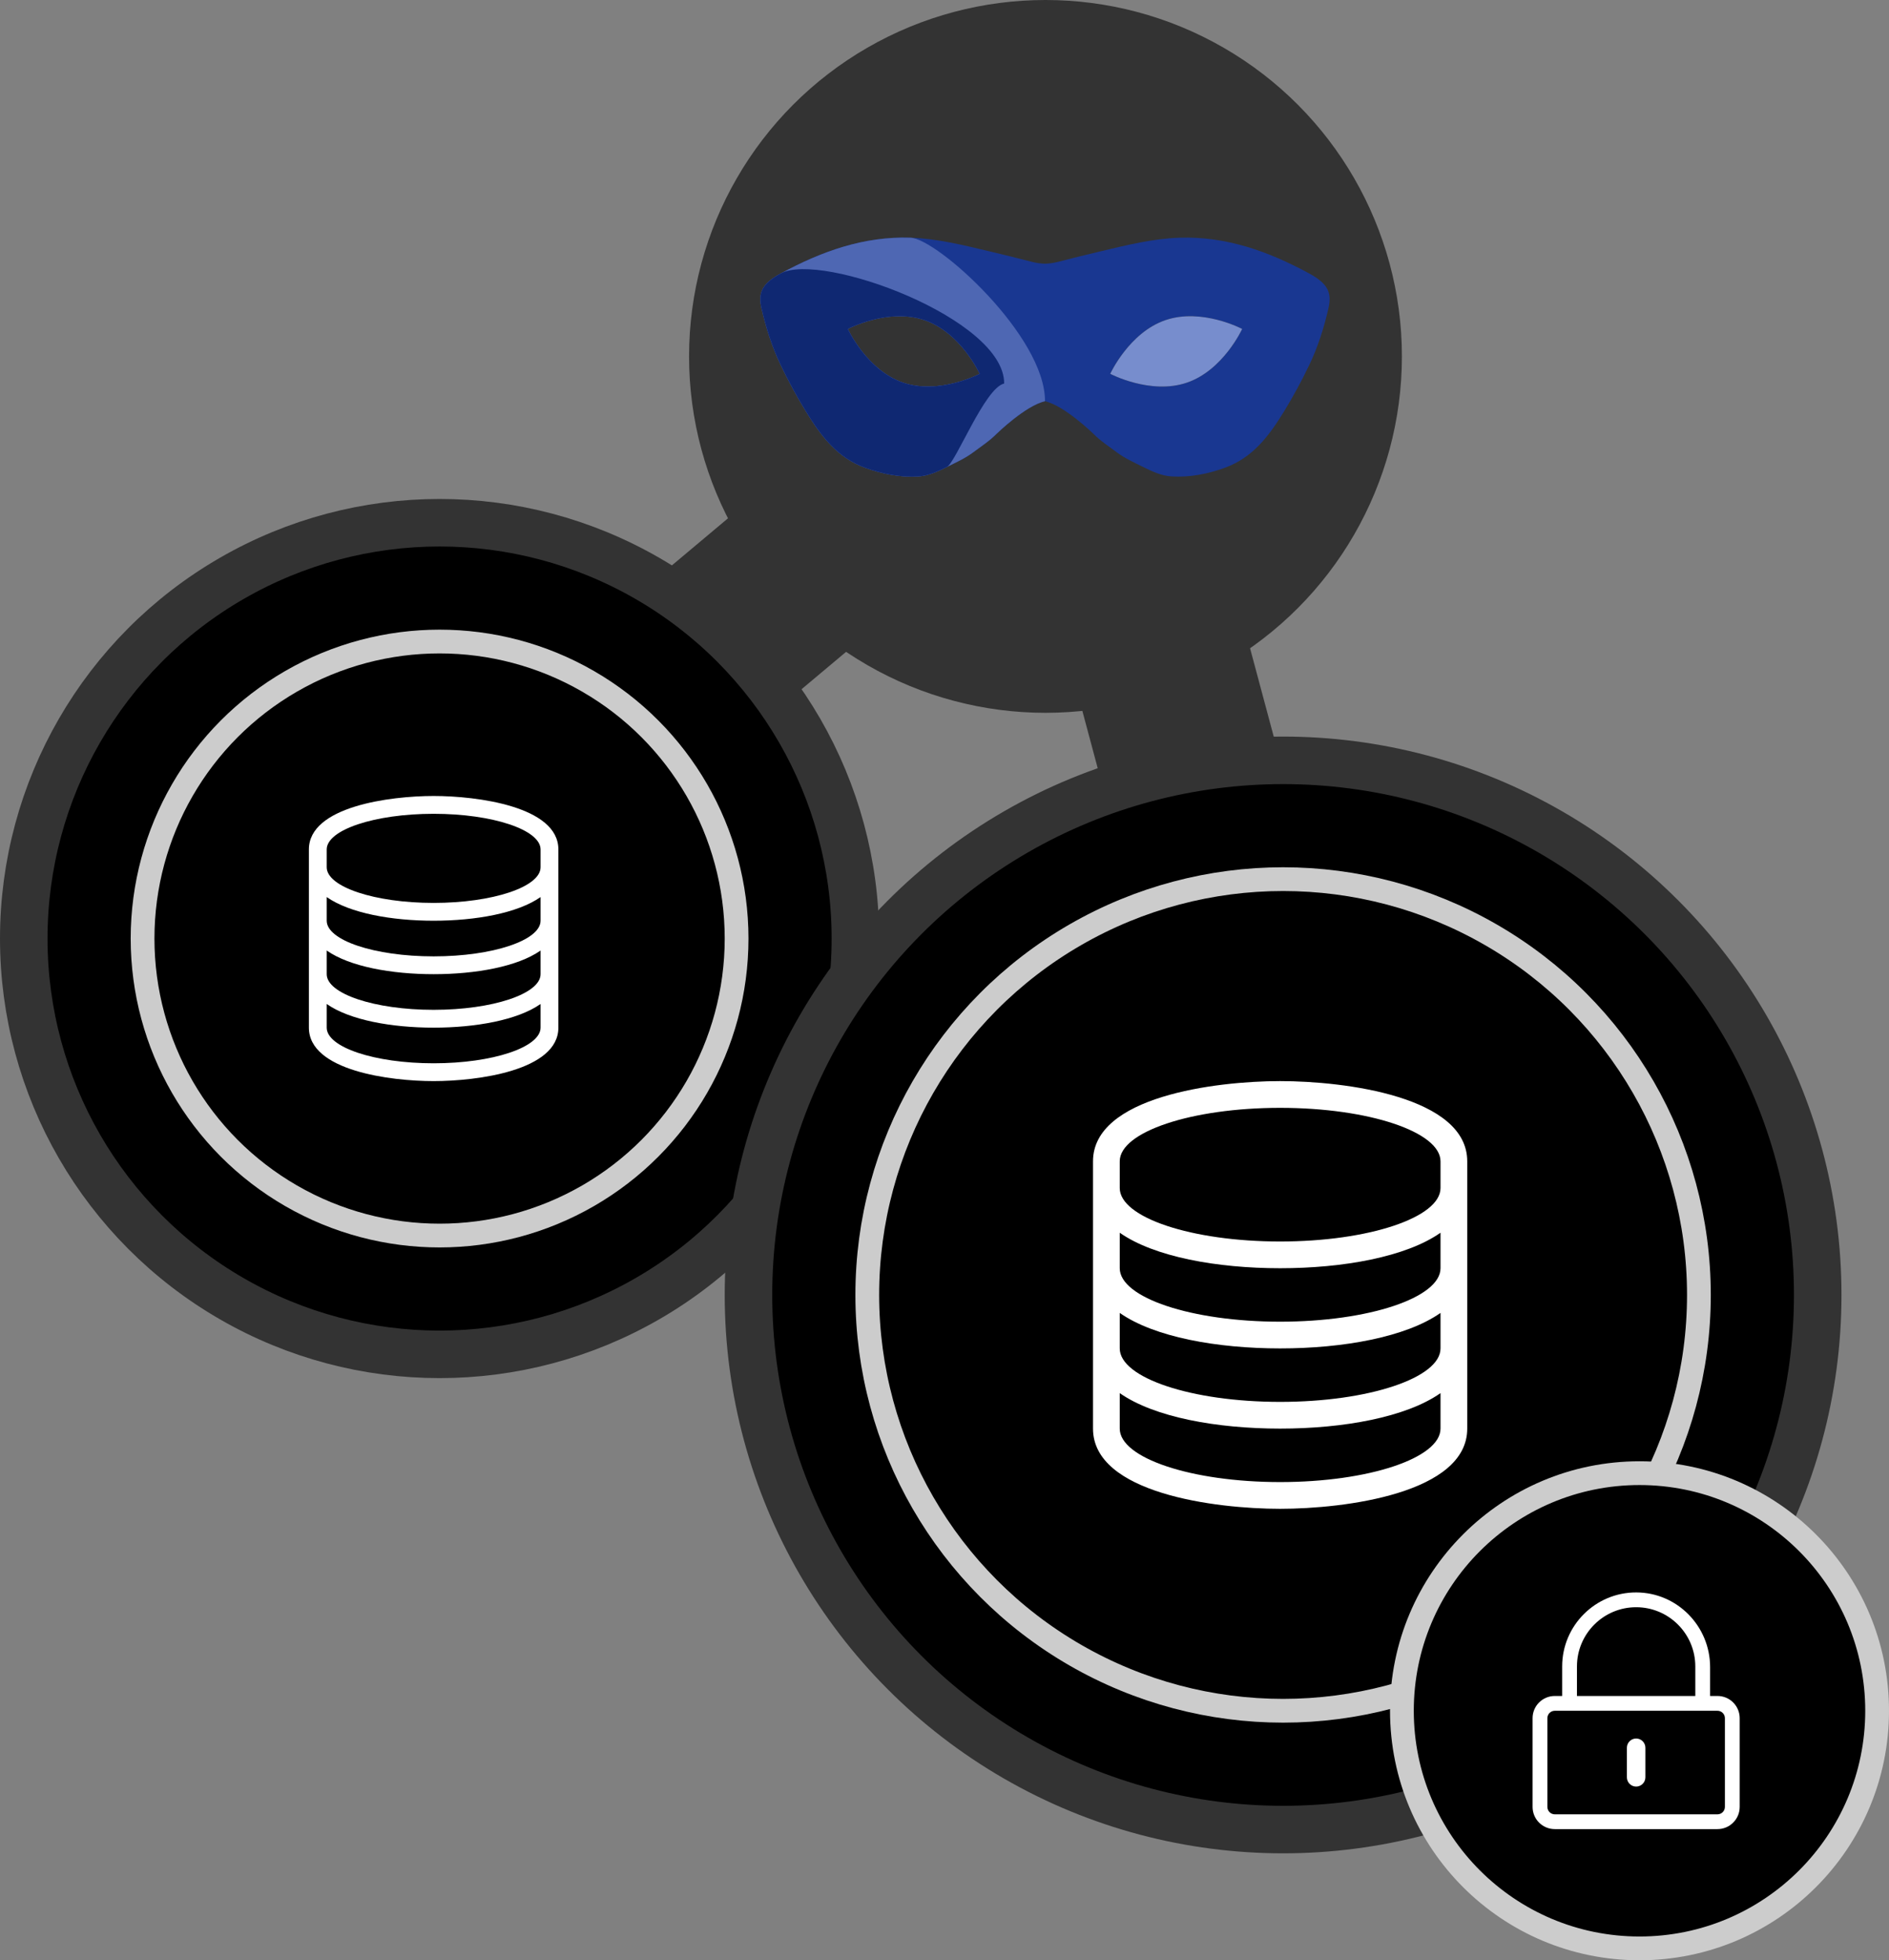 <?xml version="1.0" encoding="UTF-8"?>
<svg width="159px" height="165px" viewBox="0 0 159 165" version="1.1" xmlns="http://www.w3.org/2000/svg" xmlns:xlink="http://www.w3.org/1999/xlink">
    <rect x="0" y="0" width="159" height="165" fill="#808080" stroke="none"/>
    <!-- Generator: Sketch 60.1 (88133) - https://sketch.com -->
    <title>Figure/Maskopy/1</title>
    <desc>Created with Sketch.</desc>
    <g id="Features" stroke="none" stroke-width="1" fill="none" fill-rule="evenodd">
        <g id="Features---Maskopy" transform="translate(-228, -179)">
            <g id="Overview" transform="translate(211, 110)">
                <g id="Feature-1" transform="translate(19, 69)">
                    <g id="Figure/Maskopy/1">
                        <circle id="Oval" stroke="#333333" stroke-width="4" fill="#000000" cx="35" cy="79" r="35"></circle>
                        <circle id="Oval" stroke="#CCCCCC" stroke-width="2" fill="#000000" cx="35" cy="79" r="25"></circle>
                        <g id="database" transform="translate(24, 67)" fill="#FFFFFF" fill-rule="nonzero">
                            <path d="M10.5,1.5 C15.469,1.5 19.5,2.848 19.5,4.5 L19.5,6 C19.5,7.652 15.469,9 10.5,9 C5.531,9 1.5,7.652 1.5,6 L1.5,4.5 C1.5,2.848 5.531,1.5 10.5,1.5 M19.5,8.508 L19.5,10.5 C19.5,12.152 15.469,13.5 10.5,13.5 C5.531,13.5 1.5,12.152 1.5,10.5 L1.5,8.508 C3.434,9.867 6.973,10.5 10.5,10.5 C14.027,10.5 17.566,9.867 19.5,8.508 M19.5,13.008 L19.5,15 C19.5,16.652 15.469,18 10.5,18 C5.531,18 1.5,16.652 1.5,15 L1.5,13.008 C3.434,14.367 6.973,15 10.5,15 C14.027,15 17.566,14.367 19.5,13.008 M19.5,17.508 L19.5,19.5 C19.5,21.152 15.469,22.5 10.5,22.5 C5.531,22.5 1.5,21.152 1.5,19.5 L1.5,17.508 C3.434,18.867 6.973,19.5 10.5,19.5 C14.027,19.5 17.566,18.867 19.5,17.508 M10.5,0 C6.837,0 0,0.881 0,4.5 L0,19.5 C0,23.125 6.848,24 10.5,24 C14.163,24 21,23.119 21,19.5 L21,4.5 C21,0.875 14.152,0 10.5,0 Z" id="Shape"></path>
                        </g>
                        <circle id="Oval" stroke="#333333" stroke-width="4" fill="#000000" cx="106" cy="109" r="45"></circle>
                        <circle id="Oval" stroke="#CCCCCC" stroke-width="2" fill="#000000" cx="106" cy="109" r="35"></circle>
                        <circle id="Oval" stroke="#CCCCCC" stroke-width="2" fill="#000000" cx="136" cy="144" r="20"></circle>
                        <g id="lock-alt" transform="translate(127, 134)" fill="#FFFFFF" fill-rule="nonzero">
                            <path d="M8.716,16.381 C8.288,16.381 7.938,16.031 7.938,15.603 L7.938,13.113 C7.938,12.685 8.288,12.335 8.716,12.335 C9.144,12.335 9.494,12.685 9.494,13.113 L9.494,15.603 C9.494,16.031 9.144,16.381 8.716,16.381 Z M17.432,10.623 L17.432,18.093 C17.432,19.125 16.595,19.961 15.564,19.961 L1.868,19.961 C0.837,19.961 0,19.125 0,18.093 L0,10.623 C0,9.591 0.837,8.755 1.868,8.755 L2.49,8.755 L2.49,6.265 C2.49,2.825 5.292,0.027 8.735,0.039 C12.175,0.051 14.942,2.883 14.942,6.323 L14.942,8.755 L15.564,8.755 C16.595,8.755 17.432,9.591 17.432,10.623 Z M3.735,8.755 L13.696,8.755 L13.696,6.265 C13.696,3.518 11.463,1.284 8.716,1.284 C5.969,1.284 3.735,3.518 3.735,6.265 L3.735,8.755 Z M16.187,18.093 L16.187,10.623 C16.187,10.28 15.907,10 15.564,10 L1.868,10 C1.525,10 1.245,10.28 1.245,10.623 L1.245,18.093 C1.245,18.436 1.525,18.716 1.868,18.716 L15.564,18.716 C15.907,18.716 16.187,18.436 16.187,18.093 Z" id="Shape"></path>
                        </g>
                        <rect id="Rectangle" fill="#333333" transform="translate(70.5, 44) scale(-1, 1) rotate(-50) translate(-70.5, -44) " x="63" y="29" width="15" height="30"></rect>
                        <rect id="Rectangle" fill="#333333" transform="translate(94.5, 51) scale(-1, 1) rotate(15) translate(-94.5, -51) " x="87" y="36" width="15" height="30"></rect>
                        <circle id="Oval" fill="#333333" cx="86" cy="30" r="30"></circle>
                        <g id="Maskopy_logo" transform="translate(62, 20)" fill-rule="nonzero">
                            <path d="M46.185,3.011 C42.788,1.168 39.219,-0.122 35.28,0.01 C33.024,0.086 30.839,0.631 28.655,1.151 C27.448,1.438 26.241,1.73 25.041,2.045 C24.687,2.135 24.324,2.186 23.958,2.197 C23.593,2.186 23.23,2.135 22.876,2.045 C21.675,1.73 20.469,1.438 19.262,1.151 C17.077,0.631 14.893,0.085 12.636,0.009 C8.696,-0.122 5.128,1.168 1.732,3.011 C0.186,3.85 -0.216,4.595 0.101,5.962 C0.478,7.587 0.98,9.195 1.7,10.694 C2.34,12.035 3.048,13.341 3.822,14.608 C5.087,16.667 6.455,18.526 8.844,19.383 C10.294,19.904 11.773,20.194 13.307,20.102 C14.162,20.05 14.936,19.684 15.699,19.306 C16.457,18.93 17.232,18.583 17.913,18.075 C18.59,17.57 19.309,17.1 19.897,16.502 C19.897,16.502 22.327,14.136 23.958,13.773 C25.591,14.137 28.02,16.502 28.02,16.502 C28.607,17.1 29.327,17.57 30.004,18.075 C30.685,18.583 31.46,18.929 32.218,19.306 C32.98,19.684 33.755,20.05 34.61,20.102 C36.144,20.194 37.623,19.904 39.073,19.383 C41.462,18.526 42.83,16.667 44.095,14.608 C44.869,13.341 45.577,12.035 46.216,10.694 C46.936,9.195 47.439,7.588 47.816,5.962 C48.133,4.595 47.73,3.85 46.185,3.011 Z M12.018,12.21 C8.952,11.166 7.362,7.688 7.362,7.688 C7.362,7.688 10.743,5.901 13.809,6.944 C16.875,7.987 18.465,11.465 18.465,11.465 C18.465,11.465 15.084,13.252 12.018,12.21 Z M35.898,12.21 C32.832,13.252 29.451,11.465 29.451,11.465 C29.451,11.465 31.041,7.986 34.108,6.944 C37.174,5.901 40.555,7.688 40.555,7.688 C40.555,7.688 38.965,11.166 35.898,12.21 L35.898,12.21 Z" id="Shape" fill="#193791"></path>
                            <path d="M12.636,0.009 C8.696,-0.122 5.128,1.168 1.732,3.011 C0.186,3.85 -0.216,4.595 0.101,5.962 C0.478,7.587 0.98,9.195 1.7,10.694 C2.34,12.035 3.048,13.341 3.822,14.608 C5.087,16.667 6.455,18.526 8.844,19.383 C10.294,19.904 11.773,20.194 13.307,20.102 C14.162,20.05 14.936,19.684 15.699,19.306 C16.457,18.93 17.232,18.583 17.913,18.075 C18.59,17.57 19.309,17.1 19.897,16.502 C19.897,16.502 22.327,14.136 23.958,13.773 C23.993,8.303 14.893,0.085 12.636,0.009 Z M12.018,12.21 C8.952,11.166 7.362,7.688 7.362,7.688 C7.362,7.688 10.743,5.901 13.809,6.944 C16.875,7.987 18.465,11.465 18.465,11.465 C18.465,11.465 15.084,13.252 12.018,12.21 L12.018,12.21 Z" id="Shape" fill="#4E67B3"></path>
                            <path d="M35.898,12.21 C32.832,13.252 29.451,11.465 29.451,11.465 C29.451,11.465 31.041,7.986 34.108,6.944 C37.174,5.901 40.555,7.688 40.555,7.688 C40.555,7.688 38.965,11.166 35.898,12.21 Z" id="Path" fill="#778DCD"></path>
                            <path d="M1.732,3.011 C0.186,3.85 -0.216,4.595 0.101,5.962 C0.478,7.587 0.98,9.195 1.7,10.694 C2.34,12.035 3.048,13.341 3.822,14.608 C5.087,16.667 6.455,18.526 8.844,19.383 C10.294,19.904 11.773,20.194 13.307,20.102 C14.162,20.05 14.936,19.684 15.699,19.306 C16.457,18.93 18.89,12.647 20.522,12.283 C20.556,6.814 5.128,1.168 1.732,3.011 Z M12.018,12.21 C8.952,11.166 7.362,7.688 7.362,7.688 C7.362,7.688 10.743,5.901 13.809,6.944 C16.875,7.987 18.465,11.465 18.465,11.465 C18.465,11.465 15.084,13.252 12.018,12.21 L12.018,12.21 Z" id="Shape" fill="#0F2872"></path>
                        </g>
                        <g id="database" transform="translate(90, 91)" fill="#FFFFFF" fill-rule="nonzero">
                            <path d="M15.75,2.25 C23.203,2.25 29.25,4.271 29.25,6.75 L29.25,9 C29.25,11.479 23.203,13.5 15.75,13.5 C8.297,13.5 2.25,11.479 2.25,9 L2.25,6.75 C2.25,4.271 8.297,2.25 15.75,2.25 M29.25,12.762 L29.25,15.75 C29.25,18.229 23.203,20.25 15.75,20.25 C8.297,20.25 2.25,18.229 2.25,15.75 L2.25,12.762 C5.15,14.801 10.459,15.75 15.75,15.75 C21.041,15.75 26.35,14.801 29.25,12.762 M29.25,19.512 L29.25,22.5 C29.25,24.979 23.203,27 15.75,27 C8.297,27 2.25,24.979 2.25,22.5 L2.25,19.512 C5.15,21.551 10.459,22.5 15.75,22.5 C21.041,22.5 26.35,21.551 29.25,19.512 M29.25,26.262 L29.25,29.25 C29.25,31.729 23.203,33.75 15.75,33.75 C8.297,33.75 2.25,31.729 2.25,29.25 L2.25,26.262 C5.15,28.301 10.459,29.25 15.75,29.25 C21.041,29.25 26.35,28.301 29.25,26.262 M15.75,0 C10.256,0 0,1.322 0,6.75 L0,29.25 C0,34.688 10.272,36 15.75,36 C21.244,36 31.5,34.678 31.5,29.25 L31.5,6.75 C31.5,1.312 21.228,0 15.75,0 Z" id="Shape"></path>
                        </g>
                    </g>
                </g>
            </g>
        </g>
    </g>
</svg>